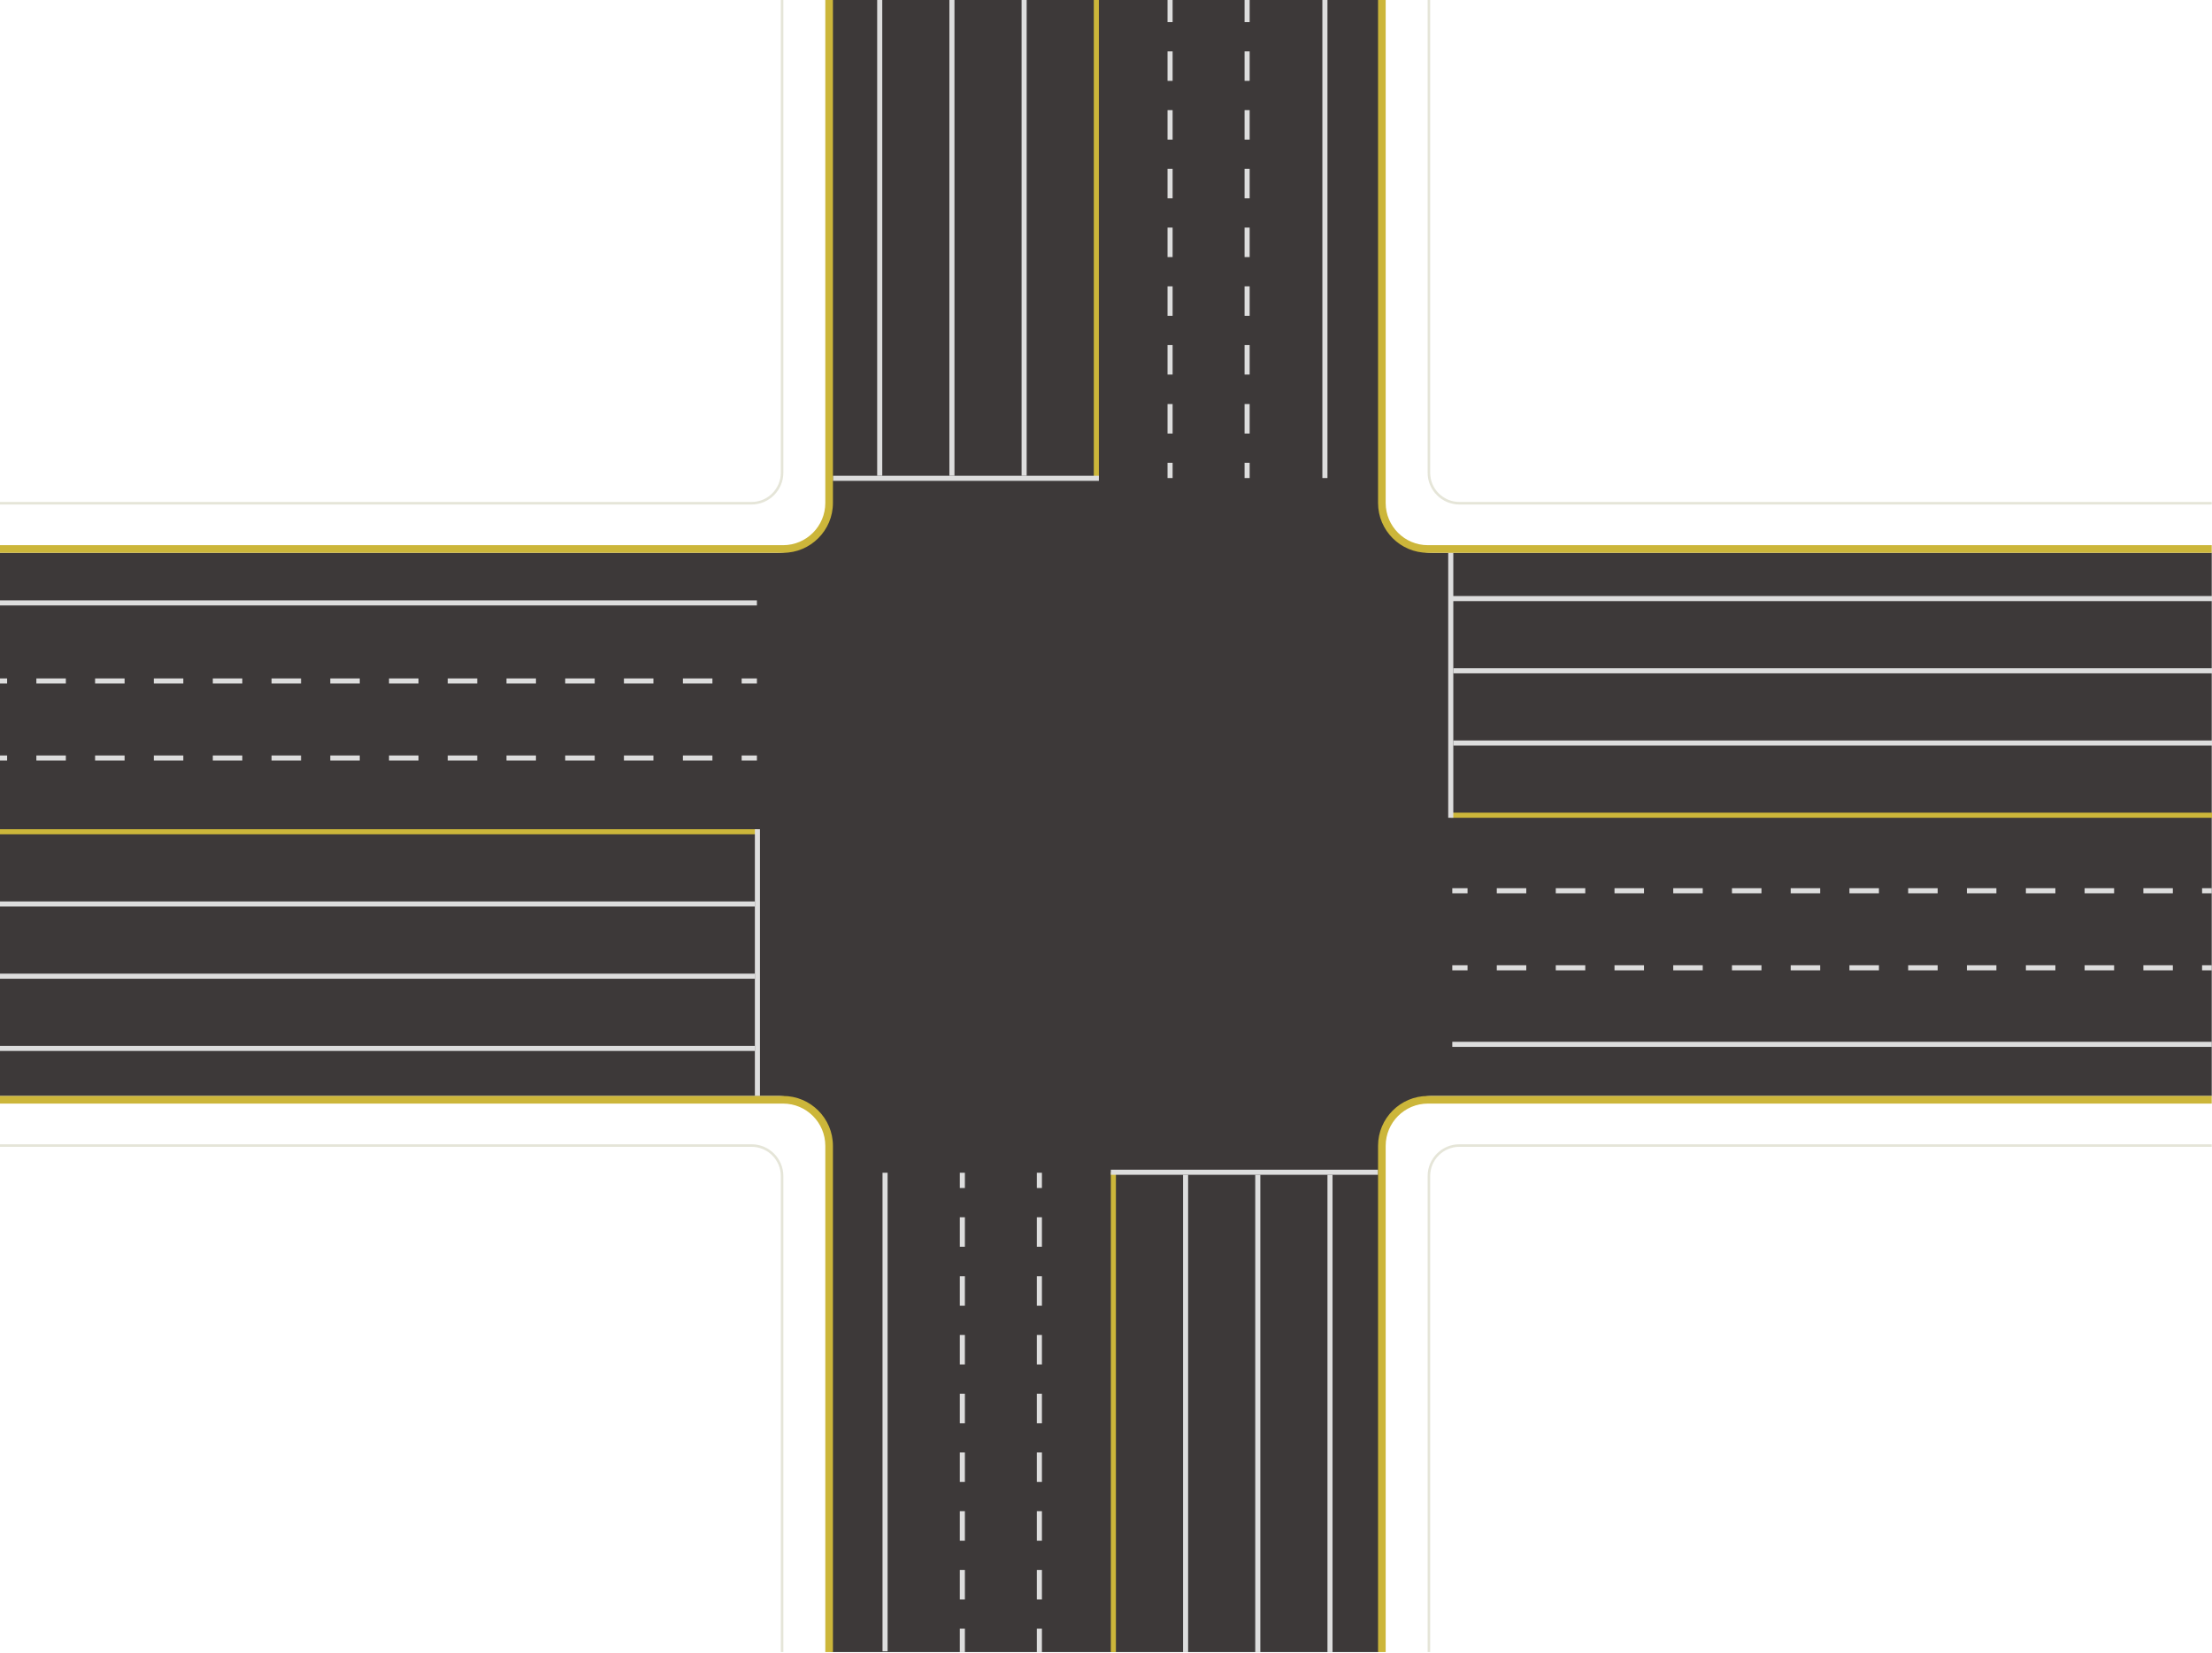 <?xml version="1.0" encoding="utf-8"?>
<!-- Generator: Adobe Illustrator 23.0.0, SVG Export Plug-In . SVG Version: 6.00 Build 0)  -->
<svg version="1.1" id="图层_1" xmlns="http://www.w3.org/2000/svg" xmlns:xlink="http://www.w3.org/1999/xlink" x="0px" y="0px"
	 viewBox="0 0 870 650" style="enable-background:new 0 0 870 650;" xml:space="preserve">
<style type="text/css">
	.st0{fill:#3D3939;}
	.st1{fill:#DDDDDD;}
	.st2{fill:#CCB63A;}
	.st3{fill:#1EAA39;}
	.st4{fill:#E5E5D8;}
</style>
<path class="st0" d="M869.9,217.4H563.5c-11.4,0-21-9.6-21-21V-0.3l0,0h-18H344.9h-18l0,0v196.7c-0.1,11.5-9.5,20.9-21.1,21H-0.4
	l0,0v18V413v18l0,0h306.2c11.5,0,20.9,9.4,21,21v197.7l0,0h18h179.6h18l0,0V452c0-11.6,9.4-21,21-21h306.5l0,0v-18V235.4V217.4
	L869.9,217.4z"/>
<g>
	<rect x="106.8" y="266.8" class="st1" width="11.6" height="2"/>
	<rect x="129.9" y="266.8" class="st1" width="11.6" height="2"/>
	<rect x="245.4" y="266.8" class="st1" width="11.6" height="2"/>
	<rect x="222.3" y="266.8" class="st1" width="11.6" height="2"/>
	<rect x="83.7" y="266.8" class="st1" width="11.6" height="2"/>
	<rect x="176.1" y="266.8" class="st1" width="11.6" height="2"/>
	<rect x="199.2" y="266.8" class="st1" width="11.6" height="2"/>
	<rect x="153" y="266.8" class="st1" width="11.6" height="2"/>
	<rect x="14.3" y="266.8" class="st1" width="11.6" height="2"/>
	<rect x="-0.3" y="266.8" class="st1" width="3.1" height="2"/>
	<rect x="37.4" y="266.8" class="st1" width="11.6" height="2"/>
	<rect x="268.6" y="266.8" class="st1" width="11.6" height="2"/>
	<rect x="60.5" y="266.8" class="st1" width="11.6" height="2"/>
	<rect x="291.7" y="266.8" class="st1" width="6" height="2"/>
	<rect x="199.2" y="297.1" class="st1" width="11.6" height="2"/>
	<rect x="222.3" y="297.1" class="st1" width="11.6" height="2"/>
	<rect x="268.6" y="297.1" class="st1" width="11.6" height="2"/>
	<rect x="245.4" y="297.1" class="st1" width="11.6" height="2"/>
	<rect x="153" y="297.1" class="st1" width="11.6" height="2"/>
	<rect x="60.5" y="297.1" class="st1" width="11.6" height="2"/>
	<rect x="14.3" y="297.1" class="st1" width="11.6" height="2"/>
	<rect x="37.4" y="297.1" class="st1" width="11.6" height="2"/>
	<rect x="176.1" y="297.1" class="st1" width="11.6" height="2"/>
	<rect x="-0.3" y="297.1" class="st1" width="3.1" height="2"/>
	<rect x="129.9" y="297.1" class="st1" width="11.6" height="2"/>
	<rect x="106.8" y="297.1" class="st1" width="11.6" height="2"/>
	<rect x="83.7" y="297.1" class="st1" width="11.6" height="2"/>
	<rect x="291.7" y="297.1" class="st1" width="6" height="2"/>
</g>
<g>
	<g>
		<rect x="-0.3" y="326.1" class="st2" width="298.2" height="2"/>
	</g>
	<rect x="-0.3" y="354.5" class="st1" width="297.2" height="2"/>
	<rect x="-0.3" y="236.1" class="st1" width="298" height="2"/>
	<rect x="-0.3" y="382.9" class="st1" width="297.2" height="2"/>
	<rect x="-0.3" y="411.3" class="st1" width="297.2" height="2"/>
	<polygon class="st1" points="296.9,400.7 296.9,398.2 296.9,364.6 296.9,362.2 296.9,326.1 298.9,326.1 298.9,431 296.9,431 	"/>
</g>
<g>
	<rect x="750.5" y="379.6" class="st1" width="11.6" height="2"/>
	<rect x="727.4" y="379.6" class="st1" width="11.6" height="2"/>
	<rect x="611.9" y="379.6" class="st1" width="11.6" height="2"/>
	<rect x="635" y="379.6" class="st1" width="11.6" height="2"/>
	<rect x="773.6" y="379.6" class="st1" width="11.6" height="2"/>
	<rect x="681.2" y="379.6" class="st1" width="11.6" height="2"/>
	<rect x="658.1" y="379.6" class="st1" width="11.6" height="2"/>
	<rect x="704.3" y="379.6" class="st1" width="11.6" height="2"/>
	<rect x="843" y="379.6" class="st1" width="11.6" height="2"/>
	<rect x="866.1" y="379.6" class="st1" width="3.8" height="2"/>
	<rect x="819.9" y="379.6" class="st1" width="11.6" height="2"/>
	<rect x="588.7" y="379.6" class="st1" width="11.6" height="2"/>
	<rect x="796.8" y="379.6" class="st1" width="11.6" height="2"/>
	<rect x="571.2" y="379.6" class="st1" width="6" height="2"/>
	<rect x="658.1" y="349.3" class="st1" width="11.6" height="2"/>
	<rect x="635" y="349.3" class="st1" width="11.6" height="2"/>
	<rect x="588.7" y="349.3" class="st1" width="11.6" height="2"/>
	<rect x="611.9" y="349.3" class="st1" width="11.6" height="2"/>
	<rect x="704.3" y="349.3" class="st1" width="11.6" height="2"/>
	<rect x="796.8" y="349.3" class="st1" width="11.6" height="2"/>
	<rect x="843" y="349.3" class="st1" width="11.6" height="2"/>
	<rect x="819.9" y="349.3" class="st1" width="11.6" height="2"/>
	<rect x="681.2" y="349.3" class="st1" width="11.6" height="2"/>
	<rect x="866.1" y="349.3" class="st1" width="3.8" height="2"/>
	<rect x="727.4" y="349.3" class="st1" width="11.6" height="2"/>
	<rect x="750.5" y="349.3" class="st1" width="11.6" height="2"/>
	<rect x="773.6" y="349.3" class="st1" width="11.6" height="2"/>
	<rect x="571.2" y="349.3" class="st1" width="6" height="2"/>
</g>
<g>
	<g>
		<rect x="570.6" y="319.6" class="st2" width="299.4" height="2"/>
	</g>
	<rect x="571.6" y="291.2" class="st1" width="298.4" height="2"/>
	<rect x="571.2" y="409.7" class="st1" width="298.7" height="2"/>
	<rect x="571.6" y="262.8" class="st1" width="298.4" height="2"/>
	<rect x="570.2" y="234.4" class="st1" width="299.8" height="2"/>
	<polygon class="st1" points="571.6,247.1 571.6,249.5 571.6,283.1 571.6,285.6 571.6,321.6 569.6,321.6 569.6,216.8 571.6,216.8 	
		"/>
</g>
<g>
	<rect x="489.5" y="-0.3" class="st1" width="2" height="9"/>
	<rect x="489.5" y="20.2" class="st1" width="2" height="11.6"/>
	<rect x="489.5" y="135.7" class="st1" width="2" height="11.6"/>
	<rect x="489.5" y="112.6" class="st1" width="2" height="11.6"/>
	<rect x="489.5" y="66.4" class="st1" width="2" height="11.6"/>
	<rect x="489.5" y="89.5" class="st1" width="2" height="11.6"/>
	<rect x="489.5" y="43.3" class="st1" width="2" height="11.6"/>
	<rect x="489.5" y="158.9" class="st1" width="2" height="11.6"/>
	<rect x="489.5" y="182" class="st1" width="2" height="6"/>
	<rect x="459.2" y="89.5" class="st1" width="2" height="11.6"/>
	<rect x="459.2" y="112.6" class="st1" width="2" height="11.6"/>
	<rect x="459.2" y="158.9" class="st1" width="2" height="11.6"/>
	<rect x="459.2" y="135.7" class="st1" width="2" height="11.6"/>
	<rect x="459.2" y="43.3" class="st1" width="2" height="11.6"/>
	<rect x="459.2" y="66.4" class="st1" width="2" height="11.6"/>
	<rect x="459.2" y="20.2" class="st1" width="2" height="11.6"/>
	<rect x="459.2" y="-0.3" class="st1" width="2" height="9"/>
	<rect x="459.2" y="182" class="st1" width="2" height="6"/>
</g>
<g>
	<g>
		<rect x="430.2" y="-0.3" class="st2" width="2" height="188.4"/>
	</g>
	<rect x="401.8" y="-0.3" class="st1" width="2" height="187.4"/>
	<rect x="373.4" y="-0.3" class="st1" width="2" height="187.4"/>
	<rect x="345" y="-0.3" class="st1" width="2" height="187.4"/>
	<rect x="520.1" y="-0.3" class="st1" width="2" height="188.3"/>
	<polyline class="st1" points="432.2,187.1 432.2,189.1 327.6,189.1 327.6,187.1 	"/>
</g>
<g>
	<rect x="377.5" y="640.5" class="st1" width="2" height="9.2"/>
	<rect x="377.5" y="617.4" class="st1" width="2" height="11.6"/>
	<rect x="377.5" y="501.9" class="st1" width="2" height="11.6"/>
	<rect x="377.5" y="525" class="st1" width="2" height="11.6"/>
	<rect x="377.5" y="571.2" class="st1" width="2" height="11.6"/>
	<rect x="377.5" y="548.1" class="st1" width="2" height="11.6"/>
	<rect x="377.5" y="594.3" class="st1" width="2" height="11.6"/>
	<rect x="377.5" y="478.7" class="st1" width="2" height="11.6"/>
	<rect x="377.5" y="461.2" class="st1" width="2" height="6"/>
	<rect x="407.8" y="548.1" class="st1" width="2" height="11.6"/>
	<rect x="407.8" y="525" class="st1" width="2" height="11.6"/>
	<rect x="407.8" y="478.7" class="st1" width="2" height="11.6"/>
	<rect x="407.8" y="501.9" class="st1" width="2" height="11.6"/>
	<rect x="407.8" y="594.3" class="st1" width="2" height="11.6"/>
	<rect x="407.8" y="571.2" class="st1" width="2" height="11.6"/>
	<rect x="407.8" y="617.4" class="st1" width="2" height="11.6"/>
	<rect x="407.8" y="640.5" class="st1" width="2" height="9.2"/>
	<rect x="407.8" y="461.2" class="st1" width="2" height="6"/>
</g>
<g>
	<g>
		<rect x="436.9" y="461" class="st2" width="2" height="188.7"/>
	</g>
	<rect x="465.3" y="462" class="st1" width="2" height="187.7"/>
	<rect x="347.1" y="461.2" class="st1" width="2" height="188.2"/>
	<rect x="493.7" y="462" class="st1" width="2" height="187.7"/>
	<rect x="522.1" y="462" class="st1" width="2" height="187.7"/>
	<polygon class="st1" points="511.6,462 509.2,462 475.5,462 473.1,462 436.9,462 436.9,460 542,460 542,462 	"/>
</g>
<path class="st3" d="M0.9,226.4L0.9,226.4C1,226.4,1.1,226.4,0.9,226.4z"/>
<path class="st3" d="M0.9,226.4L0.9,226.4C0.8,226.4,0.7,226.4,0.9,226.4z"/>
<path class="st4" d="M869.9,197.4H574c-6.3,0-11.5-5.1-11.5-11.5V-0.3h-1l0,0v186.2c0,6.9,5.6,12.5,12.5,12.5h295.9V197.4z"/>
<path class="st2" d="M869.9,214.4H561.6c-9.2,0-16.6-7.5-16.6-16.6V-0.3h-3v198.1c0,10.8,8.8,19.6,19.6,19.6h308.3L869.9,214.4
	L869.9,214.4z"/>
<path class="st4" d="M869.9,450H574c-6.9,0-12.5,5.6-12.5,12.5v187.2l0,0h1V462.5c0-6.3,5.1-11.5,11.5-11.5h295.9V450z"/>
<path class="st2" d="M869.9,434H561.6c-9.2,0-16.6,7.5-16.6,16.6v199.1h-3V450.6c0-10.8,8.8-19.6,19.6-19.6h308.3L869.9,434
	L869.9,434z"/>
<path class="st4" d="M-0.4,451h296c6.3,0,11.5,5.1,11.5,11.5v187.2h1l0,0V462.5c0-6.9-5.6-12.5-12.5-12.5h-296
	C-0.4,450-0.4,451-0.4,451z"/>
<path class="st2" d="M-0.4,434H308c9.2,0,16.6,7.5,16.6,16.6v199.1h3V450.6c0-10.8-8.8-19.6-19.6-19.6H-0.4V434z"/>
<g>
	<path class="st4" d="M-0.4,198.4h296c6.9,0,12.5-5.6,12.5-12.5V-0.3l0,0h-1v186.2c0,6.3-5.1,11.5-11.5,11.5h-296
		C-0.4,197.4-0.4,198.4-0.4,198.4z"/>
</g>
<path class="st2" d="M-0.4,214.4H308c9.2,0,16.6-7.5,16.6-16.6V-0.3h3v198.1c0,10.8-8.8,19.6-19.6,19.6H-0.4V214.4z"/>
</svg>
